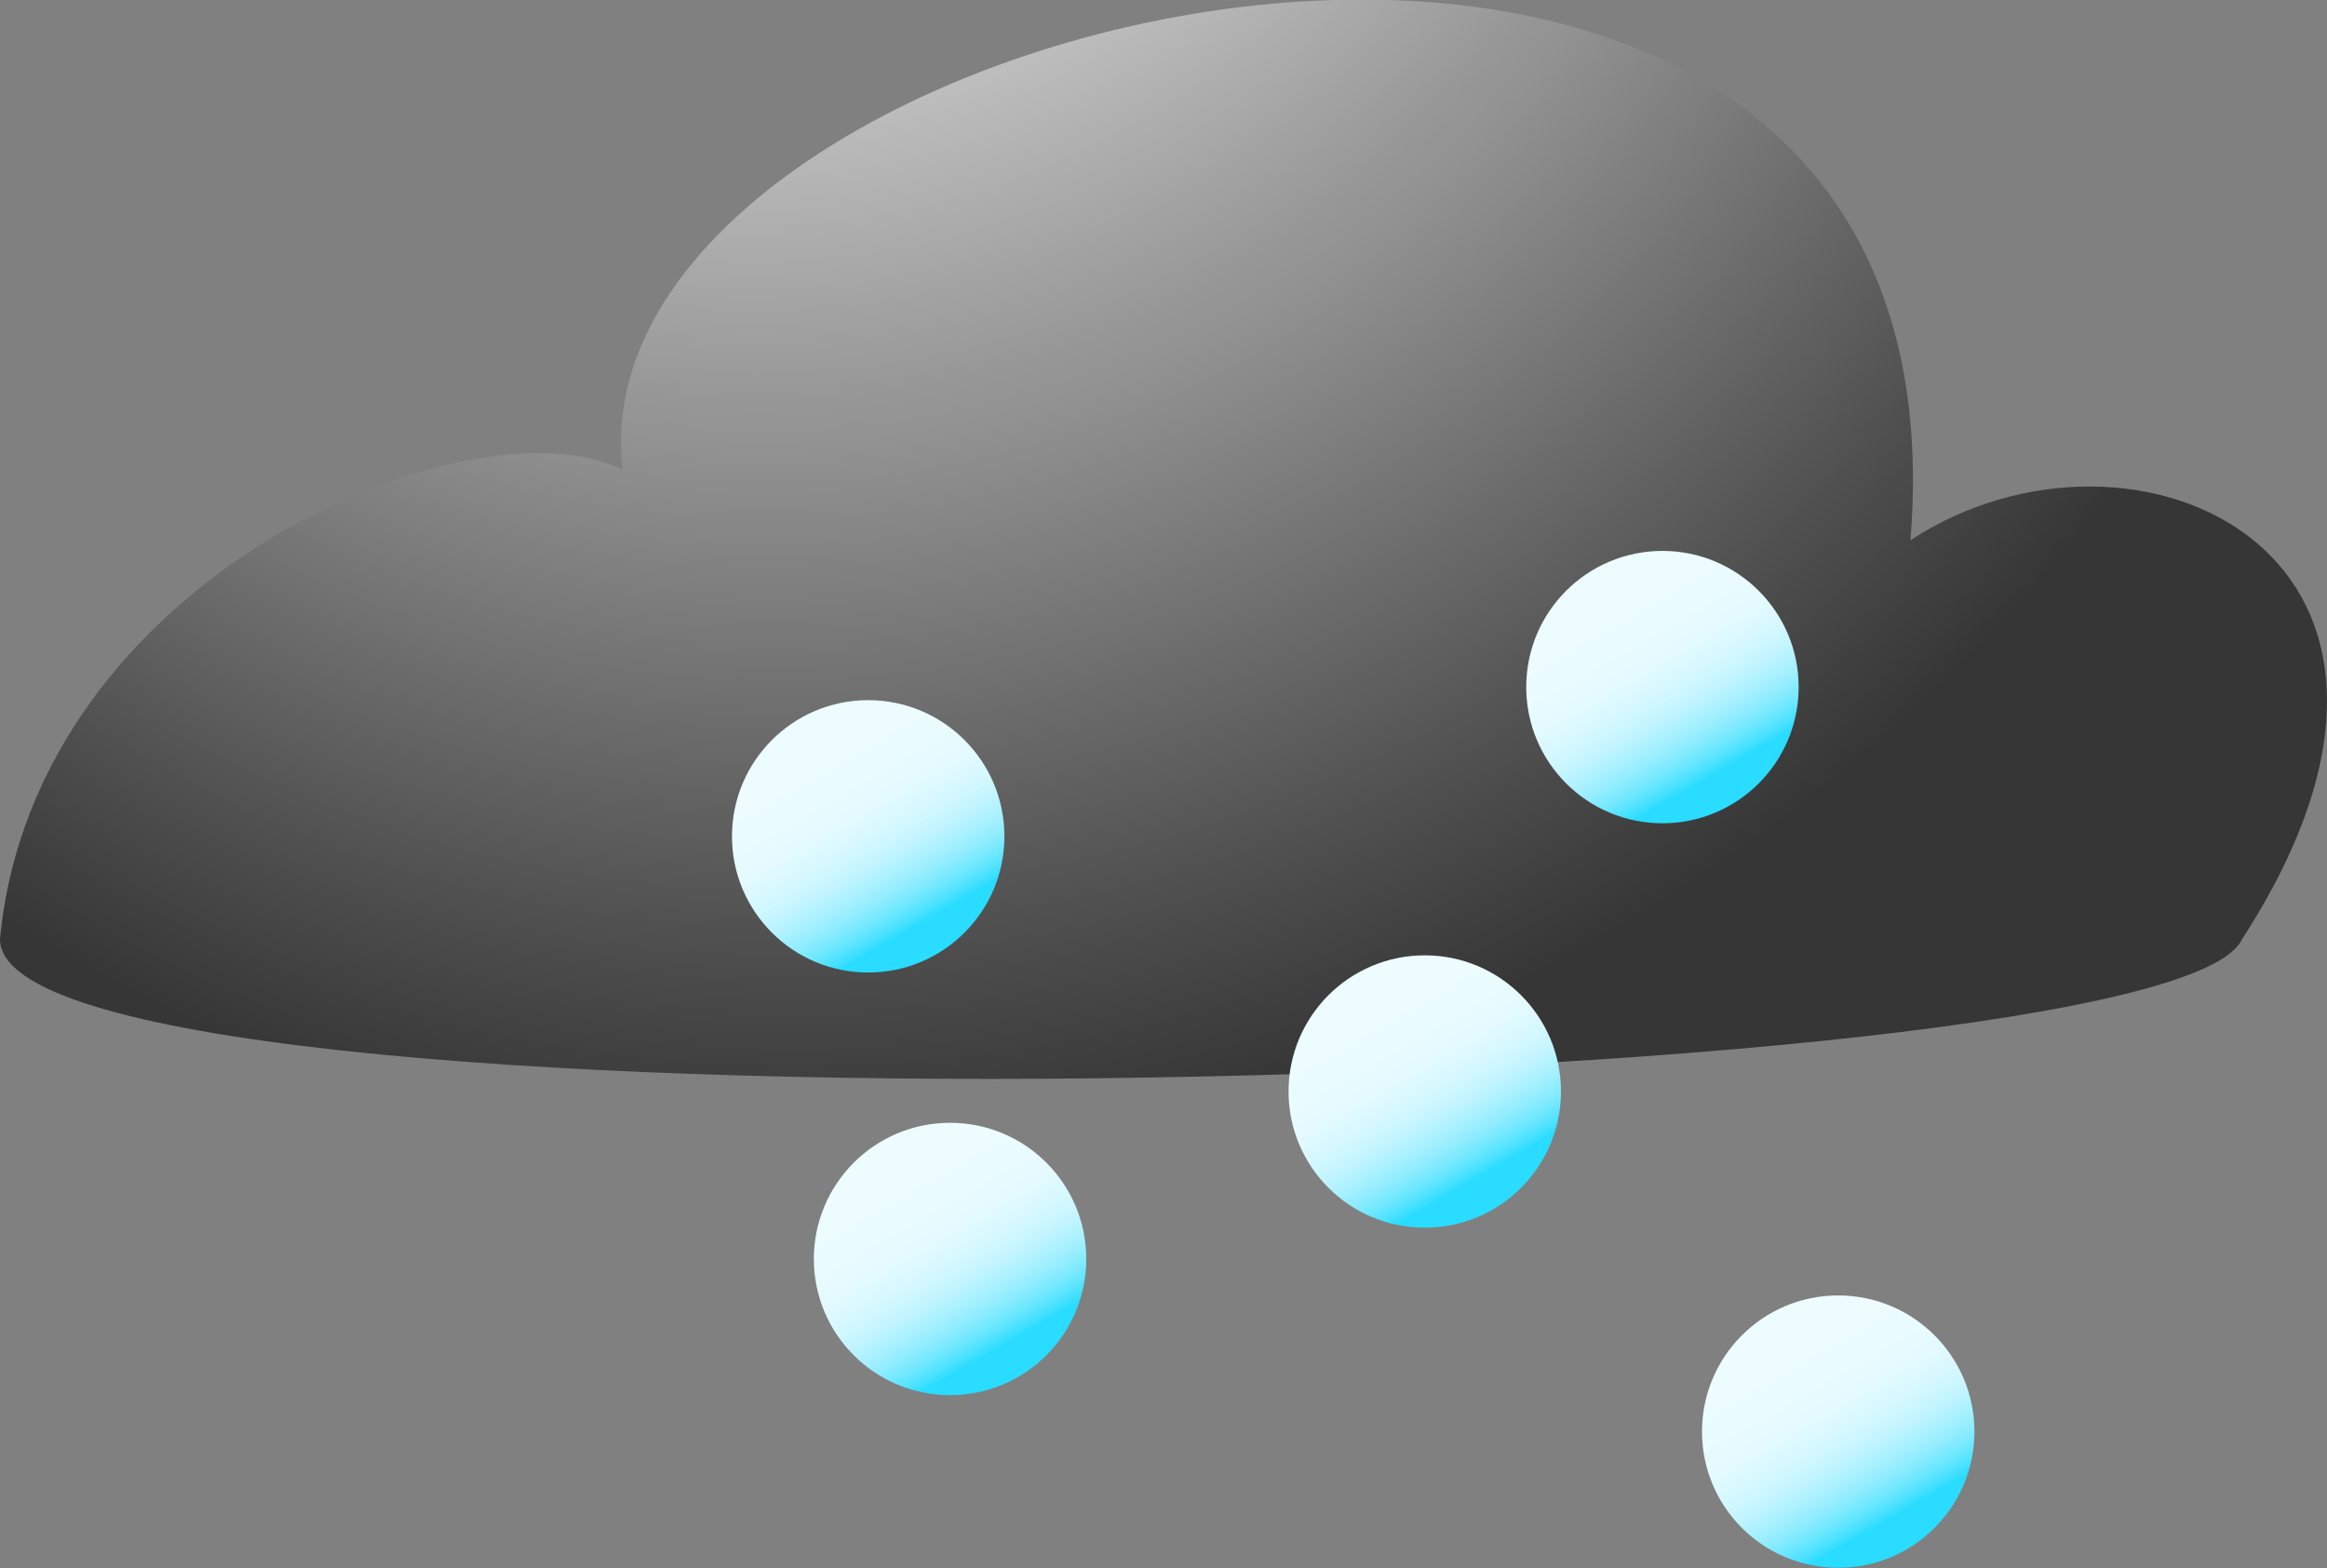 <svg xmlns="http://www.w3.org/2000/svg" xmlns:xlink="http://www.w3.org/1999/xlink" viewBox="0 0 67.65 45.6"><rect x="0" y="0" width="67.65" height="45.6" fill="#808080" stroke="none"/><defs><style>.cls-1{fill:url(#radial-gradient);}.cls-2{fill:url(#linear-gradient);}.cls-3{fill:url(#linear-gradient-2);}.cls-4{fill:url(#linear-gradient-3);}.cls-5{fill:url(#linear-gradient-4);}.cls-6{fill:url(#linear-gradient-5);}</style><radialGradient id="radial-gradient" cx="27.29" cy="-7.85" fy="-21.474" r="49.27" gradientTransform="translate(8.37 13.09) rotate(-33.12) scale(1 0.92)" gradientUnits="userSpaceOnUse"><stop offset="0" stop-color="#fff"/><stop offset="0.09" stop-color="#f8f8f8"/><stop offset="0.21" stop-color="#e4e4e4"/><stop offset="0.36" stop-color="#c3c3c3"/><stop offset="0.53" stop-color="#969696"/><stop offset="0.54" stop-color="#949494"/><stop offset="0.55" stop-color="#929292"/><stop offset="0.8" stop-color="#505050"/><stop offset="0.91" stop-color="#363636"/></radialGradient><linearGradient id="linear-gradient" x1="26.86" y1="27.12" x2="23.36" y2="21.07" gradientUnits="userSpaceOnUse"><stop offset="0.04" stop-color="#2adcff"/><stop offset="0.07" stop-color="#43e0ff"/><stop offset="0.13" stop-color="#6be7ff"/><stop offset="0.2" stop-color="#8eecff"/><stop offset="0.28" stop-color="#acf1ff"/><stop offset="0.36" stop-color="#c4f5ff"/><stop offset="0.45" stop-color="#d6f8ff"/><stop offset="0.56" stop-color="#e3faff"/><stop offset="0.71" stop-color="#ebfcff"/><stop offset="1" stop-color="#edfcff"/></linearGradient><linearGradient id="linear-gradient-2" x1="43.04" y1="34.53" x2="39.54" y2="28.48" xlink:href="#linear-gradient"/><linearGradient id="linear-gradient-3" x1="49.94" y1="22.78" x2="46.45" y2="16.72" xlink:href="#linear-gradient"/><linearGradient id="linear-gradient-4" x1="55.05" y1="44.43" x2="51.56" y2="38.38" xlink:href="#linear-gradient"/><linearGradient id="linear-gradient-5" x1="29.23" y1="39.41" x2="25.74" y2="33.36" xlink:href="#linear-gradient"/></defs><title>Snow_1</title><g id="Layer_2" data-name="Layer 2"><g id="Weather_Icons" data-name="Weather Icons"><g id="Snow"><path id="Stormy_Cloud" data-name="Stormy Cloud" class="cls-1" d="M18.1,13.66c-1.62-13.82,39.48-23,37.44,2.05,6.5-4.27,16.89.41,9.64,11.6C63.07,32,0,33.41,0,27.31,1,16.73,13.74,11.49,18.1,13.66Z"/><circle id="Snow-2" data-name="Snow" class="cls-2" cx="25.24" cy="24.32" r="3.96"/><circle id="Snow-3" data-name="Snow" class="cls-3" cx="41.42" cy="31.74" r="3.96"/><circle id="Snow-4" data-name="Snow" class="cls-4" cx="48.33" cy="19.98" r="3.96"/><circle id="Snow-5" data-name="Snow" class="cls-5" cx="53.44" cy="41.63" r="3.96"/><circle id="Snow-6" data-name="Snow" class="cls-6" cx="27.62" cy="36.61" r="3.96"/></g></g></g></svg>